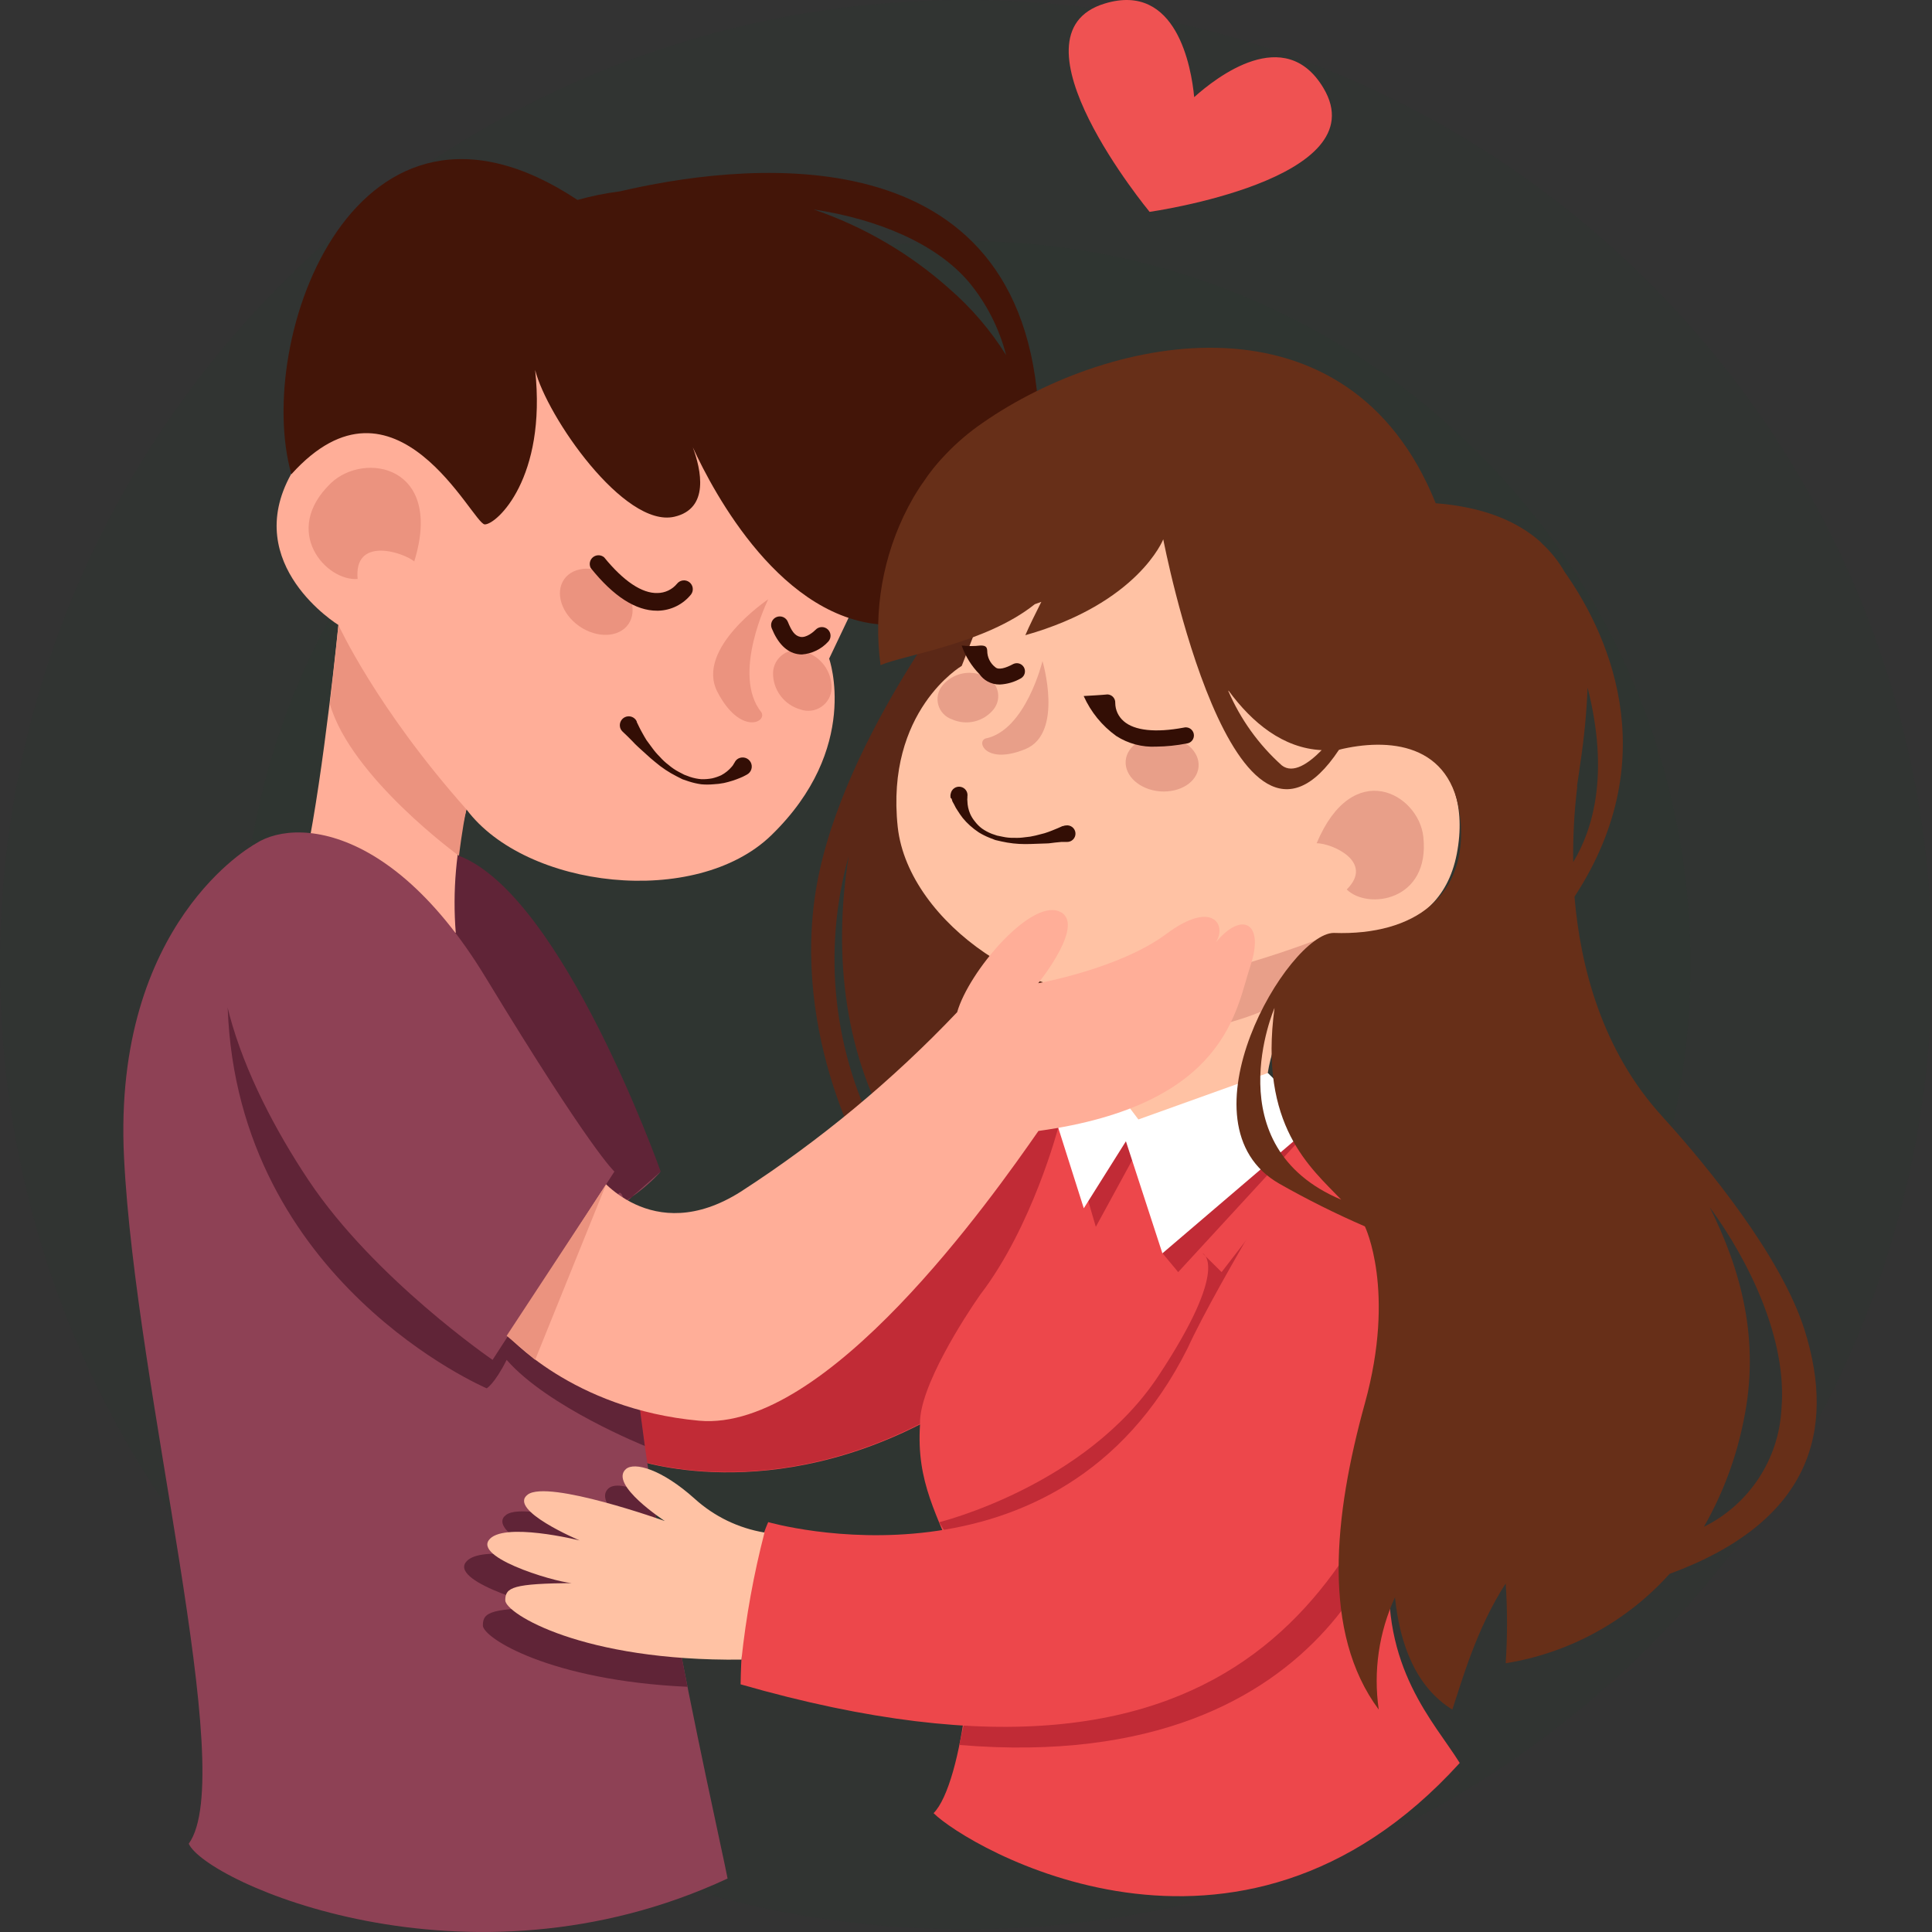 <svg width="274" height="274" viewBox="0 0 274 274" fill="none" xmlns="http://www.w3.org/2000/svg">
<rect x="0" y="0" width="274" height="274" fill="#333333" stroke="none"/>
<g clip-path="url(#clip0_1_149)">
<path d="M137 239.405C193.747 239.405 239.75 193.468 239.75 136.803C239.75 80.137 193.747 34.201 137 34.201C80.253 34.201 34.25 80.137 34.25 136.803C34.25 193.468 80.253 239.405 137 239.405Z" fill="#134F19" fill-opacity="0.05"/>
<path d="M137 273.605C212.663 273.605 274 212.357 274 136.803C274 61.249 212.663 0 137 0C61.337 0 0 61.249 0 136.803C0 212.357 61.337 273.605 137 273.605Z" fill="#134F19" fill-opacity="0.05"/>
<path d="M137.257 82.606C137.257 82.606 118.391 106.173 115.517 127.536C112.642 148.898 123.612 166.815 124.595 167.963C125.579 169.111 124.898 161.92 124.898 161.92C118.188 149.521 116.561 135.005 120.359 121.432C118.074 135.57 119.815 150.227 127.152 161.92C132.841 162.101 155.08 141.147 152.388 140.528C149.695 139.908 137.257 82.606 137.257 82.606Z" fill="#5B2817"/>
<path d="M141.54 81.201L136.396 94.435C136.396 94.435 125.549 100.811 127.319 117.293C128.832 131.056 147.683 143.429 160.466 140.347C156.835 148.293 157.289 158.204 157.289 158.204C157.289 158.204 159.27 167.42 179.844 156.56C177.877 148.311 189.028 132.388 189.028 132.388C189.028 132.388 204.02 134.548 206.607 121.088C209.194 107.627 198.815 101.448 189.738 106.401C200.964 89.346 198.558 86.838 194.776 84.194C190.994 81.55 163.385 71.005 163.958 71.519C164.531 72.032 141.54 81.201 141.54 81.201Z" fill="#FFC2A4"/>
<path d="M201.86 118.683C201.194 112.564 191.872 107.322 186.731 119.589C188.849 119.589 194.963 122.202 190.997 126.146C193.963 129.077 202.843 127.808 201.86 118.683Z" fill="#E89F89"/>
<path d="M189.046 132.4C179.125 136.34 168.785 139.133 158.228 140.724C157.973 143.003 157.973 145.304 158.228 147.583C158.228 147.583 174.87 146.858 183.253 141.177C187.457 134.772 189.046 132.4 189.046 132.4Z" fill="#E89F89"/>
<path d="M147.848 93.756C147.848 93.756 145.473 103.605 139.754 104.739C138.437 105.237 139.89 108.485 145.398 106.25C150.905 104.014 147.848 93.756 147.848 93.756Z" fill="#E89F89"/>
<path d="M134.928 113.229L135.019 113.456C135.019 113.637 135.201 113.849 135.321 114.105C135.46 114.412 135.627 114.706 135.821 114.982C136.044 115.342 136.286 115.689 136.547 116.023C136.857 116.401 137.195 116.755 137.56 117.081C137.958 117.44 138.383 117.768 138.831 118.063C139.314 118.356 139.82 118.609 140.344 118.818L141.161 119.135L142.009 119.331C143.116 119.582 144.248 119.709 145.383 119.709C146.472 119.709 147.468 119.633 148.409 119.619C148.848 119.619 149.226 119.528 149.589 119.498L150.512 119.407H151.327C151.49 119.41 151.653 119.379 151.804 119.316C151.955 119.252 152.091 119.159 152.203 119.04C152.316 118.921 152.403 118.781 152.458 118.627C152.513 118.473 152.536 118.31 152.524 118.147C152.513 117.984 152.468 117.825 152.391 117.68C152.315 117.536 152.21 117.408 152.081 117.307C151.953 117.205 151.805 117.131 151.647 117.09C151.489 117.048 151.324 117.04 151.162 117.066C151.027 117.072 150.893 117.103 150.769 117.156H150.693L150.012 117.458C149.558 117.639 148.922 117.926 148.136 118.17L146.85 118.502C146.354 118.625 145.847 118.706 145.337 118.744C144.837 118.818 144.33 118.844 143.824 118.82C143.28 118.838 142.736 118.787 142.205 118.668L141.403 118.504L140.647 118.247C140.161 118.055 139.699 117.807 139.27 117.507C138.885 117.22 138.544 116.879 138.257 116.494C137.986 116.17 137.762 115.809 137.591 115.422C137.344 114.849 137.21 114.233 137.198 113.609C137.176 113.454 137.176 113.296 137.198 113.141V112.976C137.252 112.665 137.182 112.345 137.002 112.086C136.821 111.826 136.546 111.648 136.235 111.591C135.924 111.533 135.603 111.6 135.341 111.777C135.08 111.955 134.899 112.228 134.838 112.538C134.776 112.755 134.776 112.985 134.838 113.203L134.928 113.229Z" fill="#330E05"/>
<path d="M164.491 112.232C161.631 111.99 159.467 110.04 159.649 107.88C159.831 105.721 162.296 104.164 165.141 104.406C167.985 104.647 170.164 106.581 169.982 108.741C169.801 110.902 167.38 112.458 164.491 112.232Z" fill="#E89F89"/>
<path d="M135.019 102.019C136.018 102.466 137.136 102.57 138.201 102.316C139.265 102.062 140.216 101.463 140.904 100.614C141.21 100.235 141.419 99.787 141.515 99.31C141.61 98.833 141.588 98.339 141.452 97.872C141.315 97.405 141.067 96.977 140.73 96.626C140.392 96.275 139.974 96.01 139.512 95.855C138.514 95.406 137.395 95.3 136.33 95.555C135.265 95.809 134.314 96.409 133.627 97.26C133.321 97.639 133.112 98.087 133.017 98.564C132.921 99.042 132.943 99.535 133.079 100.002C133.216 100.47 133.464 100.897 133.801 101.248C134.139 101.599 134.557 101.864 135.019 102.019Z" fill="#E89F89"/>
<path d="M157.077 98.484C157.382 98.5 157.668 98.636 157.872 98.863C158.077 99.09 158.183 99.388 158.167 99.692C158.169 100.183 158.277 100.668 158.483 101.114C158.69 101.559 158.989 101.955 159.362 102.276C160.875 103.62 163.901 103.938 167.85 103.197C168.004 103.152 168.166 103.14 168.326 103.162C168.485 103.183 168.638 103.237 168.775 103.321C168.912 103.405 169.03 103.517 169.121 103.649C169.213 103.782 169.275 103.932 169.305 104.09C169.335 104.247 169.331 104.41 169.294 104.566C169.257 104.722 169.188 104.869 169.091 104.997C168.993 105.125 168.871 105.231 168.73 105.309C168.589 105.387 168.434 105.434 168.273 105.448C166.867 105.723 165.439 105.87 164.007 105.887C161.994 105.997 159.997 105.468 158.303 104.376C156.291 102.928 154.699 100.973 153.689 98.711C156.276 98.574 157.077 98.484 157.077 98.484Z" fill="#330E05"/>
<path d="M136.381 91.55C137.265 91.655 138.159 91.655 139.044 91.55C139.664 91.55 139.982 91.656 140.012 92.29C140.01 92.743 140.113 93.19 140.313 93.596C140.513 94.003 140.804 94.357 141.164 94.632C141.618 95.04 142.602 94.768 143.721 94.163C143.988 94.039 144.292 94.021 144.572 94.113C144.852 94.206 145.085 94.402 145.225 94.661C145.364 94.92 145.399 95.223 145.322 95.507C145.245 95.791 145.062 96.034 144.81 96.188C143.889 96.725 142.85 97.031 141.784 97.079C141.169 97.085 140.563 96.929 140.028 96.626C139.59 96.381 139.213 96.04 138.924 95.629C137.787 94.473 136.919 93.08 136.383 91.551L136.381 91.55Z" fill="#330E05"/>
<path d="M150.966 155.455C150.966 155.455 139.271 149.985 131.041 162.313C122.81 174.641 108.65 188.617 85.956 185.594C85.215 193.814 89.194 206.747 89.194 206.747C89.194 206.747 107.439 213.727 130.481 202.018C129.937 210.297 132.887 214.693 136.079 222.912C139.271 231.13 136.518 253.036 132.402 257.145C137.062 261.814 175.46 284.822 207.02 250.029C203.464 244.275 195.733 236.539 197.155 221.325C198.071 211.71 199.796 202.189 202.314 192.863L186.715 159.035L162.508 163.688L150.966 155.455Z" fill="#ED474B"/>
<path d="M186.761 159.035L167.093 180.411L164.869 177.737L162.872 164.956L161.465 162.886L155.413 173.991L153.643 167.948L159.695 159.019C159.695 159.019 174.99 158.944 173.175 159.654C171.359 160.364 182.888 157.644 182.888 157.644L186.761 159.035Z" fill="#C12B36"/>
<path d="M89.195 206.698C89.195 206.698 85.216 193.811 85.957 185.545C108.651 188.567 122.812 174.592 131.042 162.264C132.836 159.401 135.391 157.091 138.421 155.59C141.25 156.783 147.045 157.901 150.086 159.895C150.086 159.895 146.44 173.945 138.996 183.644C136.878 186.666 130.342 196.727 130.478 201.924C107.439 213.678 89.195 206.698 89.195 206.698Z" fill="#C12B36"/>
<path d="M198.365 211.566C198.365 211.566 191.256 252.081 136.048 247.474L137.561 240.66L200.377 201.592L198.365 211.566Z" fill="#C12B36"/>
<path d="M133.189 215.884C133.189 215.884 153.933 210.807 164.294 195.126C174.655 179.444 170.543 177.737 170.543 177.737L173.251 180.412L176.882 175.699C176.882 175.699 173.568 193.646 161.465 205.068C154.015 211.969 144.726 216.575 134.716 218.329L133.189 215.884Z" fill="#C12B36"/>
<path d="M186.762 159.035C186.762 159.035 213.888 164.095 203.6 192.86C193.312 221.624 178.108 259.846 105.034 238.877C105.245 223.679 108.952 215.869 108.952 215.869C108.952 215.869 150.118 227.788 168.425 191.214C172.737 181.771 186.762 159.035 186.762 159.035Z" fill="#ED474B"/>
<path d="M179.817 152.176L186.762 159.035L164.854 177.751L159.68 161.859L153.705 171.361L150.088 159.956L157.305 153.279L161.45 158.763L179.817 152.176Z" fill="white"/>
<path d="M65.092 121.372C79.813 126.977 93.701 166.15 93.701 166.15L88.603 170.682C89.116 173.004 89.49 175.355 89.723 177.722V177.798C75.002 177.798 51.597 129.046 47.361 120.148C50.884 118.501 56.393 118.048 65.092 121.372Z" fill="#602437"/>
<path d="M120.344 87.623L117.591 93.409C117.591 93.409 122.129 106.115 109.359 118.487C98.663 128.821 74.562 126.041 66.15 114.786C64.68 120.499 64.168 126.416 64.637 132.296C60.547 132.009 56.558 130.89 52.915 129.01C49.273 127.129 46.053 124.525 43.454 121.358C45.92 109.439 47.992 88.636 47.992 88.636C47.992 88.636 34.134 80.13 41.275 67.259C48.416 54.387 61.17 56.427 65.285 66.7C67.751 44.93 71.458 44.522 76.39 44.93C81.322 45.338 111.369 55.506 110.552 55.596C109.734 55.685 120.344 87.623 120.344 87.623Z" fill="#FFAE98"/>
<path d="M41.325 67.257C56.136 50.821 67.044 74.373 68.754 74.373C70.463 74.373 77.543 67.801 75.894 52.467C77.541 59.039 88.512 74.917 95.638 73.285C100.676 72.122 99.421 66.593 98.255 63.435C101.206 69.871 110.903 88.166 125.821 88.619C138.378 88.996 149.331 76.201 146.835 61.199C147.074 59.817 147.196 58.417 147.198 57.014C144.082 17.735 103.566 23.477 87.952 27.132C85.908 27.393 83.886 27.802 81.901 28.356C50.508 7.538 35.893 48.071 41.325 67.257ZM115.457 29.715C124.535 31.09 132.78 34.565 137.395 39.988C139.903 43.017 141.711 46.56 142.69 50.367C140.49 46.848 137.777 43.676 134.641 40.955C129.048 35.963 122.51 32.141 115.412 29.715L115.457 29.715Z" fill="#431508"/>
<path d="M46.922 68.526C51.658 63.994 62.959 65.989 58.753 79.615C56.968 78.225 50.159 76.126 50.719 82.108C46.301 82.486 39.826 75.37 46.922 68.526Z" fill="#EB937F"/>
<path d="M47.996 88.634C47.996 88.634 53.352 100.403 66.151 114.785C65.591 117.217 65.092 121.372 65.092 121.372C65.092 121.372 49.781 110.253 46.785 99.859C47.724 91.671 47.996 88.634 47.996 88.634Z" fill="#EB937F"/>
<path d="M108.952 84.993C108.952 84.993 103.672 95.674 107.984 101.022C108.816 102.457 104.958 104.3 101.751 98.136C98.543 91.972 108.952 84.993 108.952 84.993Z" fill="#EB937F"/>
<path d="M104.186 108.138L104.08 108.302C104.006 108.457 103.909 108.6 103.792 108.725C103.371 109.227 102.858 109.642 102.279 109.949C101.866 110.138 101.436 110.285 100.993 110.388C100.495 110.481 99.987 110.521 99.48 110.509C98.924 110.463 98.376 110.352 97.847 110.176L97.045 109.874L96.258 109.466C95.743 109.194 95.261 108.864 94.82 108.484C94.368 108.145 93.952 107.759 93.58 107.334C93.199 106.96 92.85 106.556 92.537 106.125L91.69 104.974C91.448 104.611 91.266 104.234 91.086 103.933C90.906 103.632 90.768 103.33 90.647 103.102L90.299 102.377V102.301C90.228 102.152 90.128 102.019 90.005 101.908C89.882 101.798 89.738 101.713 89.582 101.658C89.426 101.604 89.261 101.58 89.096 101.589C88.93 101.599 88.769 101.64 88.62 101.712C88.317 101.859 88.085 102.119 87.975 102.437C87.864 102.754 87.884 103.102 88.03 103.404C88.104 103.538 88.196 103.66 88.304 103.767L88.94 104.37L89.636 105.065C89.923 105.382 90.226 105.684 90.543 105.971C91.257 106.59 92.056 107.391 92.934 108.087C93.859 108.873 94.875 109.548 95.96 110.096L96.792 110.519L97.684 110.821C98.261 111.009 98.853 111.145 99.454 111.229C100.023 111.281 100.595 111.281 101.163 111.229C101.672 111.207 102.177 111.146 102.676 111.047C103.473 110.869 104.253 110.622 105.006 110.307C105.245 110.211 105.477 110.1 105.702 109.975L105.929 109.854C106.079 109.774 106.212 109.666 106.32 109.536C106.428 109.405 106.51 109.255 106.56 109.093C106.61 108.93 106.627 108.76 106.611 108.591C106.595 108.423 106.546 108.259 106.466 108.109C106.387 107.959 106.279 107.826 106.148 107.718C106.017 107.61 105.866 107.529 105.704 107.479C105.542 107.43 105.371 107.412 105.202 107.428C105.033 107.444 104.869 107.493 104.719 107.572C104.486 107.696 104.3 107.892 104.189 108.131L104.186 108.138Z" fill="#330E05"/>
<path d="M82.142 88.801C84.667 90.554 87.786 90.432 89.117 88.527C90.448 86.621 89.495 83.65 86.984 81.896C84.472 80.142 81.341 80.252 80.009 82.153C78.678 84.054 79.631 87.033 82.142 88.801Z" fill="#EB937F"/>
<path d="M113.507 100.614C112.379 100.293 111.389 99.61 110.689 98.671C109.989 97.732 109.618 96.588 109.633 95.418C109.649 94.897 109.787 94.387 110.037 93.929C110.287 93.472 110.642 93.08 111.073 92.785C111.504 92.491 111.998 92.302 112.515 92.234C113.033 92.167 113.559 92.222 114.051 92.396C115.181 92.715 116.175 93.397 116.878 94.336C117.58 95.276 117.954 96.42 117.939 97.593C117.925 98.116 117.787 98.627 117.536 99.087C117.285 99.546 116.928 99.939 116.496 100.234C116.063 100.528 115.567 100.717 115.047 100.783C114.528 100.849 114 100.791 113.507 100.614Z" fill="#EB937F"/>
<path d="M93.156 86.61H93.383C94.276 86.581 95.152 86.36 95.951 85.961C96.75 85.562 97.454 84.995 98.012 84.298C98.207 84.034 98.289 83.703 98.242 83.378C98.194 83.053 98.021 82.76 97.759 82.561C97.496 82.363 97.167 82.275 96.841 82.318C96.514 82.36 96.218 82.529 96.015 82.787C95.678 83.195 95.255 83.524 94.777 83.751C94.299 83.978 93.776 84.098 93.247 84.103C91.052 84.178 88.421 82.41 85.682 79.042C85.463 78.856 85.187 78.752 84.9 78.748C84.613 78.743 84.333 78.838 84.108 79.016C83.883 79.194 83.727 79.445 83.666 79.725C83.606 80.005 83.644 80.298 83.776 80.553C87.015 84.601 90.177 86.61 93.156 86.61Z" fill="#330E05"/>
<path d="M113.732 92.819C115.166 92.708 116.503 92.054 117.469 90.99C117.689 90.75 117.804 90.432 117.789 90.107C117.774 89.782 117.631 89.476 117.391 89.256C117.151 89.036 116.833 88.92 116.507 88.934C116.182 88.947 115.875 89.089 115.654 89.328C115.366 89.63 114.353 90.479 113.521 90.325C112.689 90.171 112.25 89.448 111.735 88.195C111.675 88.045 111.586 87.907 111.473 87.792C111.359 87.676 111.224 87.583 111.075 87.519C110.926 87.456 110.765 87.422 110.603 87.421C110.441 87.419 110.28 87.45 110.129 87.51C109.979 87.571 109.842 87.661 109.726 87.774C109.611 87.888 109.519 88.023 109.456 88.173C109.393 88.322 109.36 88.482 109.359 88.644C109.358 88.806 109.389 88.967 109.451 89.117C110.329 91.262 111.554 92.486 113.082 92.758C113.296 92.8 113.514 92.82 113.732 92.819Z" fill="#330E05"/>
<path d="M36.044 119.786C36.044 119.786 15.952 130.814 17.587 164.096C19.221 197.378 33.896 251.628 26.77 261.476C29.115 266.823 66.106 283.67 103.187 266.416C101.947 259.844 86.969 194.913 89.722 177.66C87.966 162.855 87.135 171.906 87.135 171.906L93.701 166.152C93.701 166.152 73.201 190.565 53.397 149.715C43.972 130.272 41.869 126.299 41.869 126.299L36.044 119.786Z" fill="#8E4155"/>
<path d="M68.481 230.523C68.481 228.605 69.585 228.06 78.634 227.984C77.257 228.166 64.095 224.495 66.016 221.624C67.938 218.754 79.451 221.624 79.451 221.624C79.451 221.624 68.755 217.092 71.781 214.841C74.807 212.59 92.053 218.754 92.053 218.754C92.053 218.754 83.732 213.346 86.304 211.082C87.197 210.296 89.542 210.659 92.598 212.593C94.111 221.536 95.82 230.873 97.5 239.226C77.967 238.333 68.481 232.275 68.481 230.523Z" fill="#602437"/>
<path d="M91.448 205.067C91.448 205.067 77.71 199.567 71.856 192.86C70.131 196.289 69.027 196.894 69.027 196.894C69.027 196.894 33.685 181.892 32.293 142.93C43.519 159.548 74.791 180.413 74.791 180.413L90.359 196.895L91.448 205.067Z" fill="#602437"/>
<path d="M84.67 166.558C84.67 166.558 92.353 177.042 105.034 169.021C116.247 161.777 126.557 153.227 135.746 143.55C137.392 137.796 146.034 127.658 150.149 129.228C154.264 130.798 147.244 139.44 147.244 139.44C147.244 139.44 158.788 137.386 165.399 132.46C172.011 127.535 174.053 131.221 172.404 133.684C176.096 129.152 179.394 130.814 177.336 136.978C175.278 143.142 174.038 156.693 147.274 160.394C140.693 169.852 117.228 203.133 99.149 201.487C81.07 199.84 71.916 189.294 71.916 189.294L84.67 166.558Z" fill="#FFAE98"/>
<path d="M34.471 121.372C37.784 116.235 53.898 113.954 68.875 138.624C83.851 163.295 87.136 166.15 87.136 166.15L69.858 192.86C69.858 192.86 53.065 181.348 43.761 167.389C34.456 153.43 26.24 134.107 34.471 121.372Z" fill="#8E4155"/>
<path d="M85.955 167.978L75.894 192.857L71.855 189.443L85.955 167.978Z" fill="#EB937F"/>
<path d="M146.76 85.688L147.683 85.356C146.927 86.867 145.958 88.801 145.414 90.085C161.435 85.553 164.976 76.488 164.976 76.488C164.976 76.488 175.006 128.774 189.906 106.325C196.729 104.663 205.973 105.191 207.107 116.099C208.242 127.007 200.662 132.717 189.162 132.31C182.717 132.31 166.619 159.428 181.461 167.888C185.386 170.116 189.428 172.133 193.569 173.929C193.569 173.929 198.002 182.994 193.569 199.023C189.137 215.052 187.427 231.549 195.536 242.457C194.754 237.039 195.552 231.51 197.836 226.533C198.549 233.377 200.862 239.284 205.975 242.457C207.337 238.363 209.41 230.93 213.54 224.569C213.791 228.337 213.791 232.117 213.54 235.885C222.512 234.444 230.715 229.969 236.778 223.21C256.703 215.883 260.455 203.011 255.931 188.631C252.603 178.055 241.83 165.079 236.263 158.915L236.142 158.779C236.012 158.65 235.891 158.514 235.779 158.371C227.185 149.005 224.129 137.07 223.297 127.174C236.551 106.915 227.488 89.013 221.906 81.127C221.046 79.62 219.959 78.255 218.683 77.079L218.456 76.837C215.158 73.906 210.407 71.912 203.614 71.368C191.267 40.669 157.697 47.196 139.331 59.992C137.409 61.31 135.634 62.829 134.035 64.524C132.883 65.713 131.845 67.008 130.934 68.391C130.798 68.572 130.677 68.739 130.556 68.935L130.42 69.131C130.118 69.614 129.816 70.083 129.542 70.551L128.786 71.926C125.202 78.813 123.838 86.639 124.882 94.33C128.181 92.894 139.74 91.308 146.76 85.688ZM241.65 216.533C244.339 211.836 246.245 206.734 247.293 201.426C249.653 190.065 246.93 180.139 242.482 171.211C248.125 178.931 253.496 190.035 252.649 199.81C252.467 203.321 251.353 206.721 249.42 209.66C247.487 212.6 244.805 214.972 241.65 216.534V216.533ZM223.646 111.536C223.811 110.434 223.979 109.33 224.13 108.213C224.665 104.673 225.009 101.108 225.159 97.531C228.291 109.862 225.873 117.715 223.117 122.262C223.066 118.678 223.258 115.094 223.692 111.536H223.646ZM190.211 170.138C172.222 162.585 180.755 142.945 180.755 142.945C178.501 159.699 185.899 165.606 190.211 170.138ZM174.25 97.971C177.593 102.502 181.95 106.113 187.442 106.386C185.596 108.274 183.388 109.8 181.784 108.546C178.513 105.613 175.921 102.004 174.189 97.969L174.25 97.971Z" fill="#672F18"/>
<path d="M108.422 217.349C104.733 216.732 101.299 215.069 98.528 212.56C93.838 208.345 89.966 207.302 88.769 208.345C86.303 210.52 94.291 215.717 94.291 215.717C94.291 215.717 77.725 209.795 74.835 211.97C71.945 214.146 82.203 218.466 82.203 218.466C82.203 218.466 71.144 215.717 69.297 218.466C67.451 221.216 80.1 224.751 81.401 224.509C72.701 224.585 71.658 225.112 71.658 226.956C71.658 228.801 82.566 235.628 105.154 235.371C105.799 229.291 106.891 223.267 108.422 217.348L108.422 217.349Z" fill="#FFC2A4"/>
<path d="M187.699 12.493C182.238 3.323 172.479 10.982 169.363 13.777C168.969 9.607 166.896 -2.6 156.686 0.498C142.207 4.879 163.04 30.047 163.04 30.047C163.04 30.047 195.43 25.47 187.699 12.493Z" fill="#EF5252"/>
</g>
<defs>
<clipPath id="clip0_1_149">
<rect width="274" height="274" fill="white"/>
</clipPath>
</defs>
</svg>
